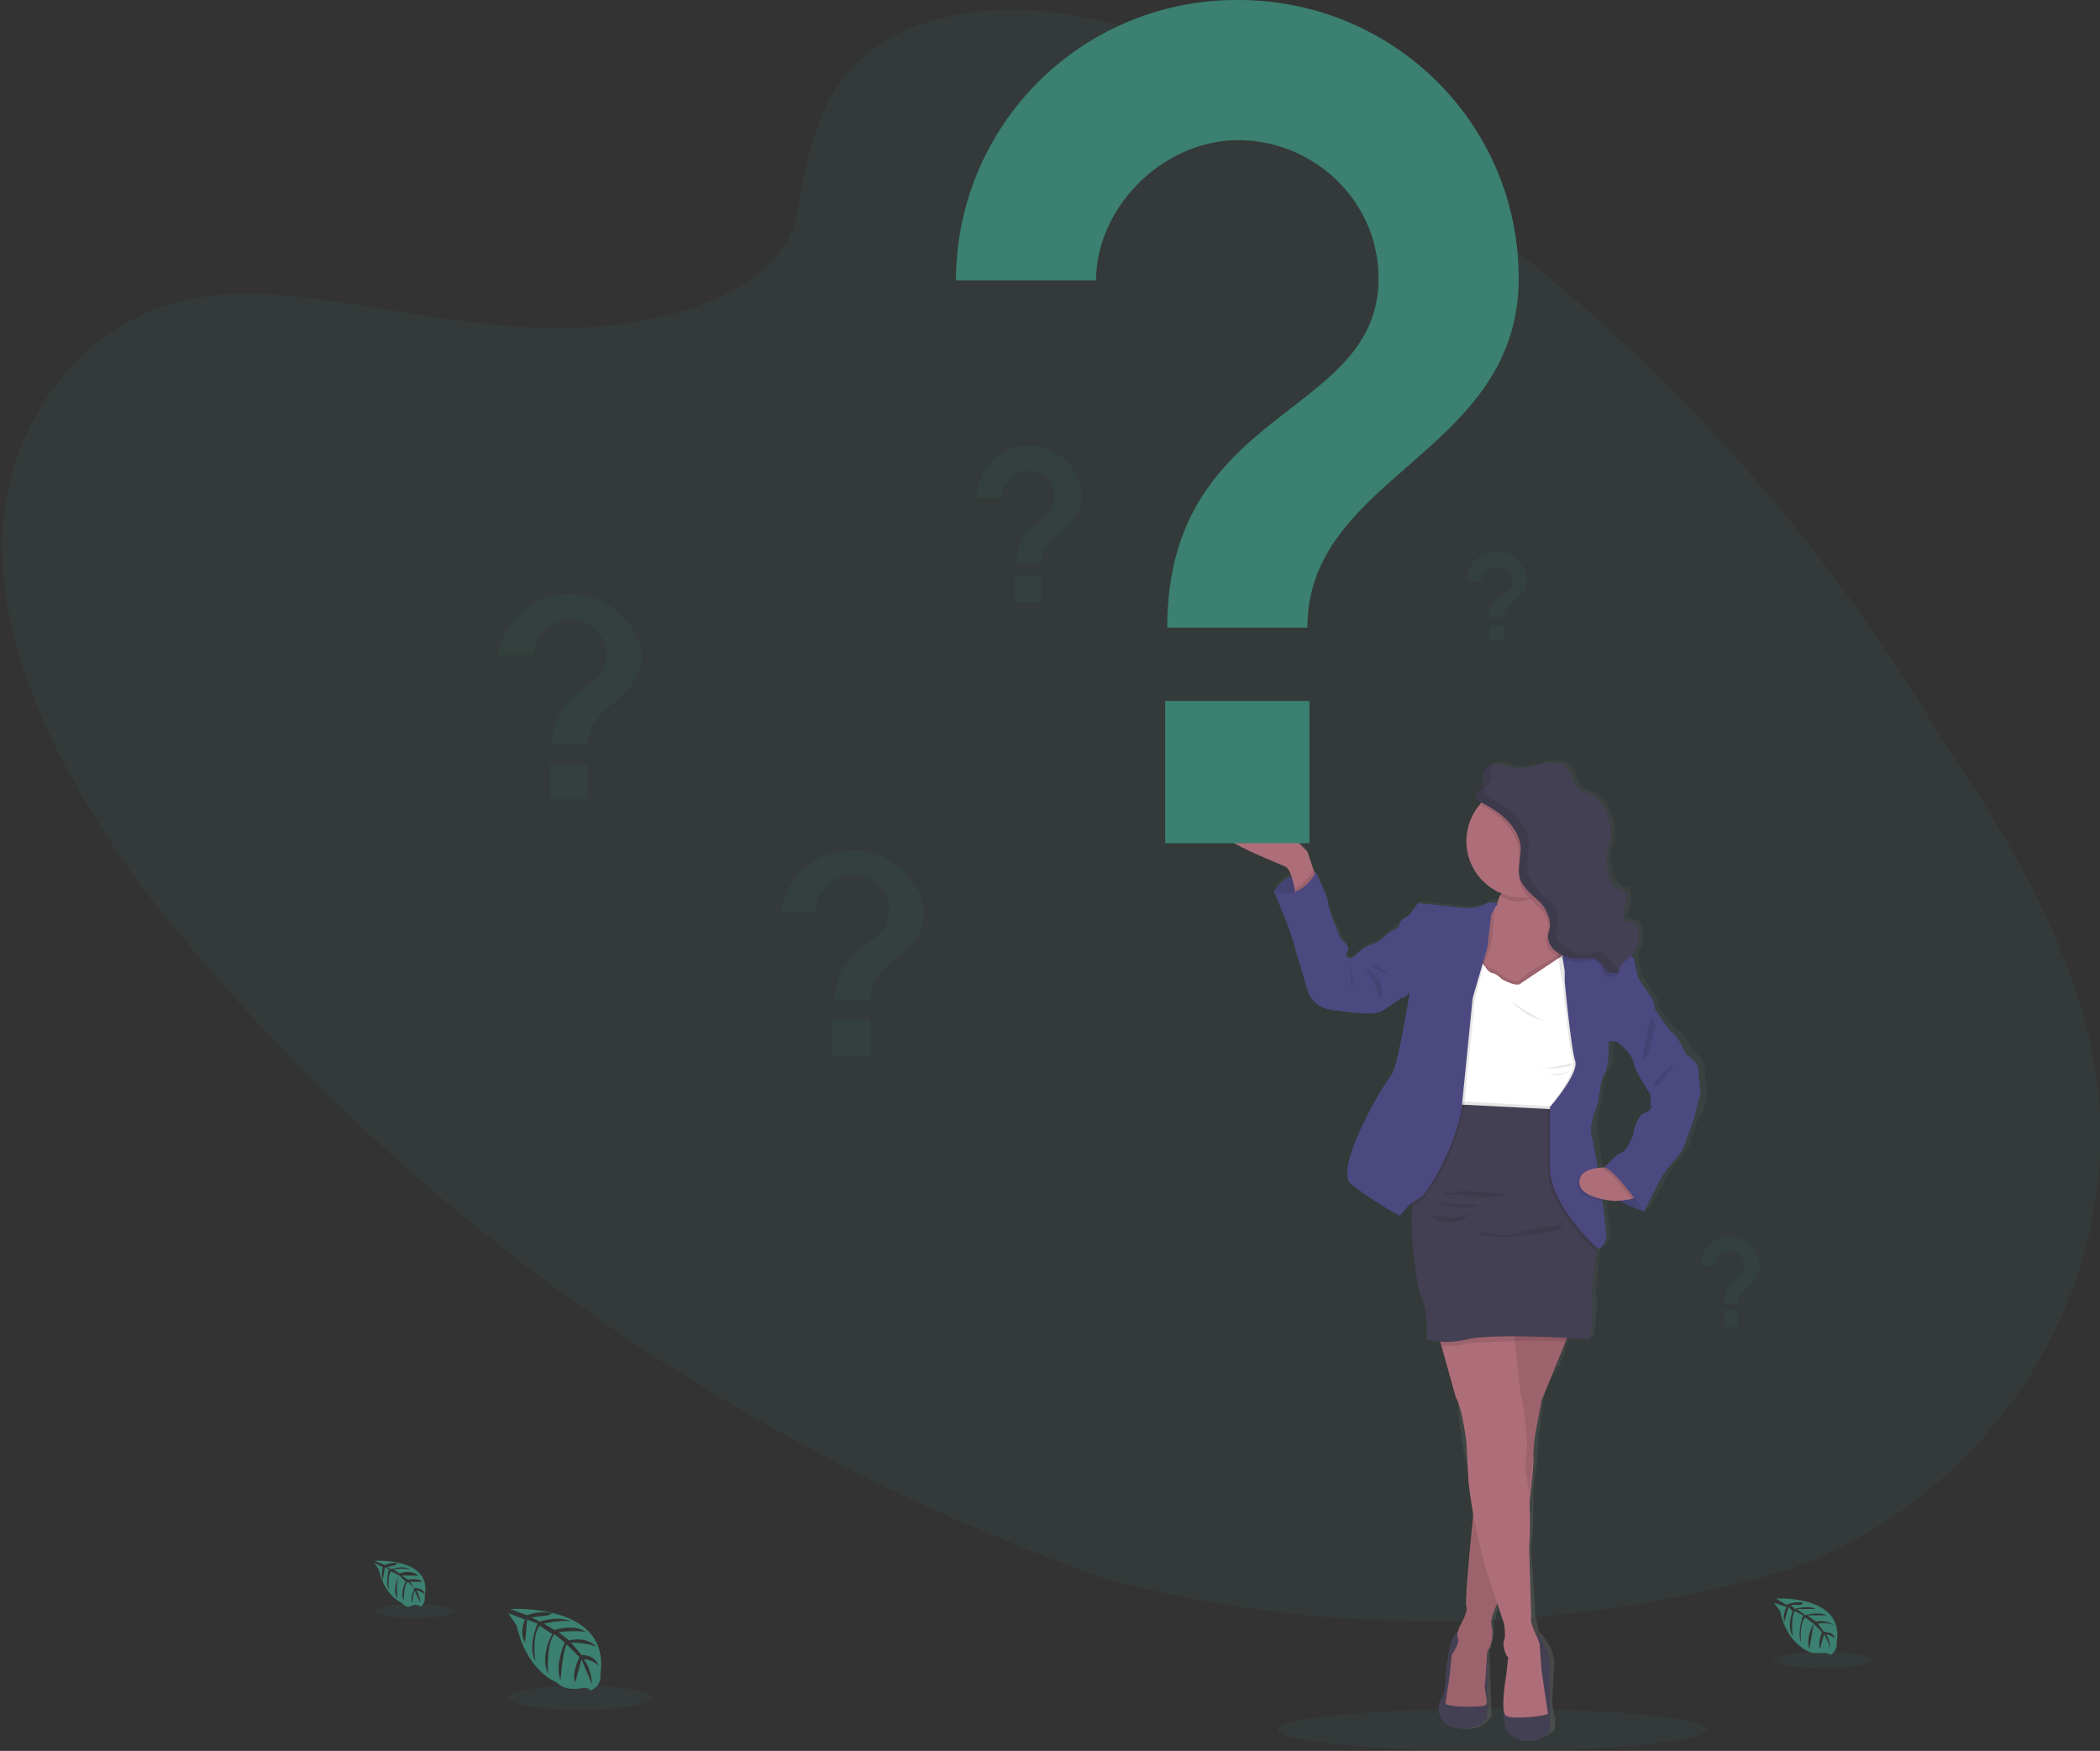 <svg data-name="Layer 1" xmlns="http://www.w3.org/2000/svg" viewBox="0 0 1003.9 836.8"><rect x="0" y="0" width="1003.9" height="836.8" fill="#333333" stroke="none"/><defs><linearGradient id="a" x1="795.2" y1="863.7" x2="795.2" y2="394.9" gradientUnits="userSpaceOnUse"><stop offset="0" stop-color="gray" stop-opacity=".3"/><stop offset=".5" stop-color="gray" stop-opacity=".1"/><stop offset="1" stop-color="gray" stop-opacity=".1"/></linearGradient></defs><ellipse cx="713.5" cy="826.7" rx="102.6" ry="10.1" fill="#3b8070" opacity=".1"/><path d="M440 12c45-17 100-2 147 19a846 846 0 01340 320c31 46 60 94 72 146 24 105-38 214-143 253a608 608 0 01-326 5A1012 1012 0 0167 423C32 374 2 319 1 263s36-112 95-121c25-4 51 0 77 4 37 6 75 13 113 10s88-18 95-54c7-40 14-74 60-91z" fill="#3b8070" opacity=".1"/><path d="M244 769s48-3 43 31c0 0 1 6-5 8 0 0 0-2-5-1a22 22 0 01-5 0 11 11 0 01-6-3s-14-5-19-27l-4-6 8 3s-3 6 0 11l1-11 5 2s-5 11-1 18c0 0-2-12 2-17l6 4s-6 10-2 19c0 0-1-14 3-19l5 4s-5 11-2 18c0 0 1-15 3-17l6 6s-4 8-2 12l3-11 5 12s0-7-4-12c0 0 4 0 7 3 0 0-1-5-8-5l-5-6s7 0 12 2c0 0-4-5-13-3l-5-4s9-1 13 0c0 0-4-4-15-1l-5-3s8-2 13-1c0 0-5-3-15 0l-4-2 8-1 2-1a21 21 0 00-12 1l-8-3z" fill="#3b8070"/><ellipse cx="277.3" cy="811.4" rx="34.2" ry="5.8" fill="#3b8070" opacity=".1"/><path d="M179 746s28-2 24 17a5 5 0 01-2 5s0-1-3-1a12 12 0 01-3 1 6 6 0 01-3-2s-8-3-11-16l-2-3 4 2s-1 3 0 6l1-6 2 1s-2 6 0 10c0 0-1-7 1-9l4 2s-4 6-1 11c0 0-1-8 1-11l3 3s-3 5-1 9c0 0 0-8 2-9l3 3s-2 5-1 7l1-6 3 6a14 14 0 00-2-6 8 8 0 014 2s0-3-5-3l-2-3h6s-2-2-7-1l-3-2h8s-3-3-9-1l-3-2a29 29 0 018 0s-3-2-9 0l-2-1 4-1 1-1a12 12 0 00-6 1l-5-2z" fill="#3b8070"/><ellipse cx="198.1" cy="770" rx="19.3" ry="3.3" fill="#3b8070" opacity=".1"/><path d="M849 764s33-2 29 21a6 6 0 01-3 6s0-1-4-1a15 15 0 01-3 0 7 7 0 01-4-1s-10-4-13-19l-3-4 6 2s-2 4-1 7l2-7 2 2s-3 7 0 12c0 0-1-9 1-12l4 2s-3 8-1 13c0 0-1-9 2-12l4 3s-4 7-2 12l2-12 4 4s-2 5-1 8l2-7s3 5 3 8a17 17 0 00-2-8 9 9 0 014 2s0-3-5-3l-3-4s5-1 8 1c0 0-3-3-9-2l-4-3h9s-3-2-10 0l-4-3h9s-3-2-10 0l-2-2h5l1-1a14 14 0 00-8 1l-5-3z" fill="#3b8070"/><ellipse cx="871.4" cy="793.4" rx="23.3" ry="3.9" fill="#3b8070" opacity=".1"/><path d="M914 553a71 71 0 01-1-10c0-5-6-9-6-9s-3-8-6-9-10-12-10-12a10 10 0 00-2-6 85 85 0 01-6-9l-2-9v-2a12 12 0 002-12 5 5 0 00-1-3c-2-1-4 0-6-2l2-8-1-6a9 9 0 00-2 0c-3-1-5-4-6-7a25 25 0 01-1-9l2-9a24 24 0 00-4-15 12 12 0 00-5-5l-5-2c-4-2-4-8-7-11s-8-3-12-2-9 3-13 2l-9-2a9 9 0 00-2 0l-5 4a5 5 0 000 1v4a3 3 0 010 2l-2 2a3 3 0 00-1 2c0 2 2 3 3 4h1l-2 1a26 26 0 00-6 18 27 27 0 0016 24v1a37 37 0 01-2 3 7 7 0 00-6 1c-3 2-8 2-10 2l-18-2c-1 1-4-2-5 1s-3 4-4 5l-5 4-4 3-6 5-7 3-5 5s-4 0-3-3-2-6-2-6-7-14-7-17-6-15-6-15h-1v-1l-3-9-4-5s-24-18-39-12 28 22 32 24c2 0 3 2 3 4a21 21 0 00-8 8s9 21 10 27l6 20s2 10 15 10c0 0 18 3 22 0l9-6a7 7 0 003-3s-5 37-8 40-28 45-19 52a181 181 0 0022 15l7-6v2c0 15 2 37 4 42 4 7 3 21 3 21a17 17 0 006 2l1 2 7 24a149 149 0 006 40l3 16-4 41v2a7 7 0 000 1 5 5 0 010 3 40 40 0 01-2 6 31 31 0 00-2 3l-3 4-3 18s0 8-2 10-3 13 8 15 15-6 15-6l-1-32a5 5 0 001-1v-1a21 21 0 001-10v-1-1h1v-1-2l1-1v-1-2h1v-1l3 9s2 7 1 8 1 9 2 9l-1 8a127 127 0 00-1 14l-1 1 2 11c9 12 21 1 21 1s1-6 0-7l-1-6 1-19c0-8-7-15-7-15v1l-2-9-2-32a177 177 0 001-24v-4l2-15v-1-1-3l1-8 2-16s2-7 5-12h1v-2l2-2v-1-1h1a3 3 0 000-1v-1l1-1v-1-1l2-5 1-1h11s2-14 1-23l2-19v-2c3 3 5-5 5-5l-2-17v-1a47 47 0 006 1h2a66 66 0 0012 5l7-12a50 50 0 014-7l9-12c0-1 2-10 5-14s3-11 3-12zm-27 10c-3 1-6 7-6 9s-3 10-5 11c-3 0-8 5-9 6h-3l-2-15c-2-4 2-16 2-16s0-12 3-14 2-10 2-10l1-5c1-2 3 0 3 0s7 4 8 10 8 15 8 15-1 3 0 5 0 2-2 4z" transform="translate(-98 -32)" fill="url(#a)"/><path d="M609 426a20 20 0 0120-9v14h-9l-7-2z" fill="#4c4981"/><path d="M609 426a20 20 0 0120-9v14h-9l-7-2z" opacity=".1"/><path d="M630 421l-11 7v-3c-1-4-2-10-5-11-4-2-47-18-32-24s39 13 39 13l4 4 3 9 2 5z" fill="#ae6e79"/><path fill="#4c4981" d="M715 432h1l3 3-2 6-5-2 1-4 2-3z"/><path d="M699 779s-3 0-5 5-3 18-3 18 0 8-2 10-3 13 8 14 14-5 14-5v-32zM735 781s6 7 6 15v32s-11 10-21-1c0 0-2-7-1-11l3-24z" fill="#444053"/><path d="M751 635l-9 22-5 12-3 16a88 88 0 00-1 11c1 3-6 55-6 55l-10 13s-5 9-4 13 0 10-2 12l-1 15c-1 3 2 10 0 11s-19 1-19-1l2-13 1-10s4-6 3-8 1-6 1-6 4-7 3-9 4-52 4-52l13-88z" fill="#ae6e79"/><path d="M751 635l-2 6-7 16-5 12-3 16a89 89 0 00-1 11l-2 20-4 35-10 13-1 3c-2 3-3 8-3 10 1 4 0 10-2 12l-1 14c-1 2 2 11 0 12s-19 1-19-1l2-13 1-10s4-6 3-8 1-6 1-6 4-7 3-9l3-45 1-7 11-76 1-6v-6z" opacity=".1"/><path d="M740 819c0 1-17 3-20 1s0-19 0-19l1-9c-1 0-3-6-2-8s0-8 0-8l-3-9-2-6a245 245 0 01-12-53l-1-19s-2-16-5-21l-7-25-2-7 30-2h8l-1 6 3 27c2 6 3 22 3 24l-1 12a55 55 0 012 13 179 179 0 010 24l1 33c-1 3 4 11 4 13l1 13 3 20zM750 461l-2 3-2 1-8 9-20 2-11-3-3-1v-12c1-8 3-19 7-21a16 16 0 004-6 33 33 0 002-5l1-1a55 55 0 001-9l7-3c9-5 26-11 20 3a54 54 0 00-2 6v1c-2 8-1 12 1 15a9 9 0 000 1 7 7 0 002 2l2 15v1z" fill="#ae6e79"/><path d="M746 419c-1 2 1-2 0 0-4 3-14 12-20 12-4 0-5-1-9-3a55 55 0 002-9s35-19 27 0z" opacity=".1"/><path d="M755 403a27 27 0 01-24 26h-3a27 27 0 1127-26z" fill="#ae6e79"/><path d="M759 521l-4 10h-8c-16 1-52 1-54-3a11 11 0 010-3c0-7 3-16 3-16l1-21-1-14 3-11 8-6s4 6 6 6 5 3 5 3 7 5 9 2 21-13 21-13l9 10z" opacity=".1"/><path d="M759 522l-4 10-8 1a502 502 0 01-54-3 9 9 0 010-2v-2c0-6 3-16 3-16l1-20-1-15 3-11 5-4 3-2a38 38 0 003 4 7 7 0 003 3c2 0 5 3 5 3s7 4 9 2l18-12 3-2 1 2 8 9z" fill="#fff"/><path d="M630 421l-11 7v-3c5-3 8-8 9-9l2 5z" opacity=".1"/><path d="M667 446l-2-1-6 5-7 3-6 5s-4 0-2-3-3-6-3-6-6-14-6-17-6-15-6-15-7 14-20 9c0 0 9 21 10 27l6 20s2 10 15 10c0 0 17 3 21 0l9-6c2 0 4-3 4-3v-14z" fill="#4c4981"/><path d="M645 460s3 11 1 12zM747 533c-16 0-52 1-54-3a11 11 0 010-4l53 3zM751 635l-2 6a470 470 0 00-47 1 38 38 0 01-13 1l-2-7 30-2 1-6z" opacity=".1"/><path d="M765 590l-2 4v4l-2 19c1 9-1 23-1 23s-45-3-58 0-20 0-20 0 1-14-3-21a159 159 0 01-3-55c3-3 14-36 14-36h10l40 2 6 1 1 2z" fill="#444053"/><path d="M785 575l1 4s-20-6-19-14v-7l16 1z" fill="#4c4981"/><path d="M785 575l1 4s-20-6-19-14v-7l16 1zM658 463a18 18 0 007 3 5 5 0 01-2-1l-4-3-4-2a21 21 0 003 3zM659 468a9 9 0 011 2 15 15 0 010 8l-3-8-2-3-2-4c1-1 5 4 6 5zM747 510a10 10 0 006-2l-10 2a14 14 0 01-9-1c4 2 9 2 13 1zM738 488a2 2 0 01-2-1l-7-4-7-5c5 5 9 8 16 10zM744 514a15 15 0 004-1 5 5 0 003-2 2 2 0 00-1 1 22 22 0 01-12 1l6 1zM721 571a40 40 0 01-7 1 47 47 0 01-7 0l-10-1h-5s-3 0-1-1h4l5-1 10 1 11 1zM710 576c-2-1-4 0-6 1a38 38 0 01-6 0 33 33 0 01-11-2l23 1zM688 581a16 16 0 012 0c5 2 9 0 13-1l-4 3a23 23 0 01-10 1l-4-2c-1-2 2-1 3-1zM712 589a33 33 0 014 1c4 1 9-1 14-2a67 67 0 0118-2l-4 2a82 82 0 01-12 2 84 84 0 01-17 1l-9-1a10 10 0 016-1zM714 438s0 11-2 16a171 171 0 00-7 24l-5 50v1l-1 3c-2 16-16 40-20 42a14 14 0 00-4 3l1-13c3-3 14-36 14-36h3v-2c0-6 3-16 3-16l1-20-1-15 3-11 5-4c1-8 3-19 7-21a16 16 0 004-6v-1z" opacity=".1"/><path d="M716 432a7 7 0 00-6 0c-3 2-9 2-10 2l-18-2c-1 1-4-2-5 1l-4 5c-1 0-5 3-4 4s-4 3-4 3l9 29s-6 37-9 40-28 45-19 52a178 178 0 0023 15c1 0 4-6 9-8s20-30 21-46l5-50 7-24 2-17z" fill="#4c4981"/><path d="M765 590l-2 4v4a2 2 0 01-1-1c-3-2-21-21-22-37v-27-3s14-17 12-23-5-38-5-38l-1-4-1-7-2-17h2a7 7 0 002 2l2 15 8 9 2 55-4 10-8 1z" opacity=".1"/><path d="M773 498s-3-1-4 0v5s0 7-2 10-3 14-3 14-5 12-3 16l3 16a888 888 0 014 32s-2 8-5 5-21-20-22-37v-26-4s14-16 12-22-5-38-5-38v-5l-1-6v-1l-3-17c1 0 15 3 16 5s13 5 13 5a10 10 0 017 7l1 1 2 9c1 1-10 31-10 31z" fill="#4c4981"/><path d="M766 574c-5-1-12-3-12-8s6-7 10-7l2 15z" opacity=".1"/><path d="M782 572l-2 1a58 58 0 01-8 1s-17-1-17-9c0-6 8-7 12-7a28 28 0 013 0s13 12 12 14z" fill="#ae6e79"/><path d="M782 572l-2 1c-5-6-11-14-14-14l1-1a28 28 0 013 0s13 12 12 14z" opacity=".1"/><path d="M778 466l5 1a87 87 0 006 9 10 10 0 012 6s7 11 9 12 6 10 6 10 6 3 6 8a72 72 0 001 10l-3 12-5 14c0 2-7 9-9 12a50 50 0 00-4 7l-6 12s-14-20-19-21c0 0 5-6 8-7s6-9 6-10 2-8 5-9 4-3 3-4v-5s-7-10-8-15-8-10-8-10l-4-9z" fill="#4c4981"/><path d="M796 512a16 16 0 0110-4c-3 0-5 1-7 3a15 15 0 00-2 2c0 1-5 7-6 6-1-2 4-6 5-7zM785 506a4 4 0 003-3 14 14 0 001-4 65 65 0 012-7 3 3 0 000-3 10 10 0 00-2-3l-1 5-1 5-2 10zM780 457a10 10 0 01-1 1c-2 2-5 3-5 6a6 6 0 01-1 2l-3 1a6 6 0 01-3-1l-2-5a6 6 0 00-5-2l-6 1a15 15 0 01-4-1 11 11 0 01-1 0 15 15 0 01-2-1 11 11 0 01-1 0 16 16 0 01-4-3c-2-1-3-4-3-6l1-5c1-4-2-8-5-11l-4-4a18 18 0 01-4-6 19 19 0 01-1-8 55 55 0 000-8c-1-10-9-18-18-22a27 27 0 1136 39v1c-2 8-1 12 0 15 1 0 15 3 16 5s13 4 13 4a10 10 0 017 8z" opacity=".1"/><path d="M706 378l2-1c2-2 0-5 1-8s4-4 7-4l8 2c4 1 9-1 13-2s9-1 12 2 3 9 7 11l5 2a12 12 0 015 5 24 24 0 014 15l-2 9a25 25 0 001 9c1 3 2 6 5 7a9 9 0 012 1c2 1 2 3 1 5l-1 8c1 2 4 1 6 2a5 5 0 011 3 12 12 0 01-4 13l-5 5a6 6 0 010 3h-3a6 6 0 01-3-1l-3-4a6 6 0 00-5-2h-5a17 17 0 01-12-4c-2-2-3-4-3-7l1-4c0-4-2-9-5-12s-7-6-9-10c-2-5 0-10 0-16-1-10-10-17-18-21-2-1-5-3-3-6z" fill="#444053"/><path d="M772 462l-3-4a6 6 0 00-5-3l-5 1a17 17 0 01-12-4c-2-2-4-4-3-7l1-4c0-5-2-9-6-12s-6-6-8-10c-2-5 0-11 0-16-1-10-10-17-18-21-2-1-5-4-3-6l2-2c2-2 0-5 1-7a4 4 0 010-2c-2 1-4 2-4 4-1 3 1 6-1 7l-2 2c-2 2 1 5 3 6 8 4 17 11 18 21 0 5-2 11 0 16 2 4 5 7 9 10s6 7 5 12a38 38 0 00-1 4c0 3 1 5 3 7a16 16 0 0012 4h5a6 6 0 015 2l3 4a6 6 0 003 1h3a3 3 0 000-2 6 6 0 01-2-1z" opacity=".1"/><path d="M626 403h-69v-68h69zm-1-103h-67c0-106 101-100 101-167 0-37-31-66-67-66s-68 32-68 67h-67A134 134 0 01592 0c74 0 134 59 134 133 0 84-101 94-101 167z" fill="#3b8070"/><path d="M281 382h-18v-17h18zm0-26h-17c0-27 26-26 26-43a17 17 0 00-18-17 18 18 0 00-17 17h-17a35 35 0 0169 0c0 21-26 24-26 43zM416 505h-18v-18h18zm0-27h-17c0-27 26-25 26-43a17 17 0 00-18-17 18 18 0 00-17 18h-17a35 35 0 0169-1c0 22-26 24-26 43zM498 288h-13v-13h13zm0-19h-12c0-20 18-19 18-31a12 12 0 00-12-13 13 13 0 00-13 13h-12a25 25 0 0150 0c0 15-19 17-19 31zM719 306h-7v-7h7zm0-11h-7c0-11 11-10 11-17a7 7 0 00-7-7 7 7 0 00-8 7h-7a14 14 0 0129 0c0 8-11 9-11 17zM831 634h-7v-8h7zm0-11h-7c0-12 10-11 10-18a7 7 0 00-7-7 7 7 0 00-7 7h-7a14 14 0 0128 0c1 9-10 10-10 18z" fill="#3b8070" opacity=".1"/></svg>